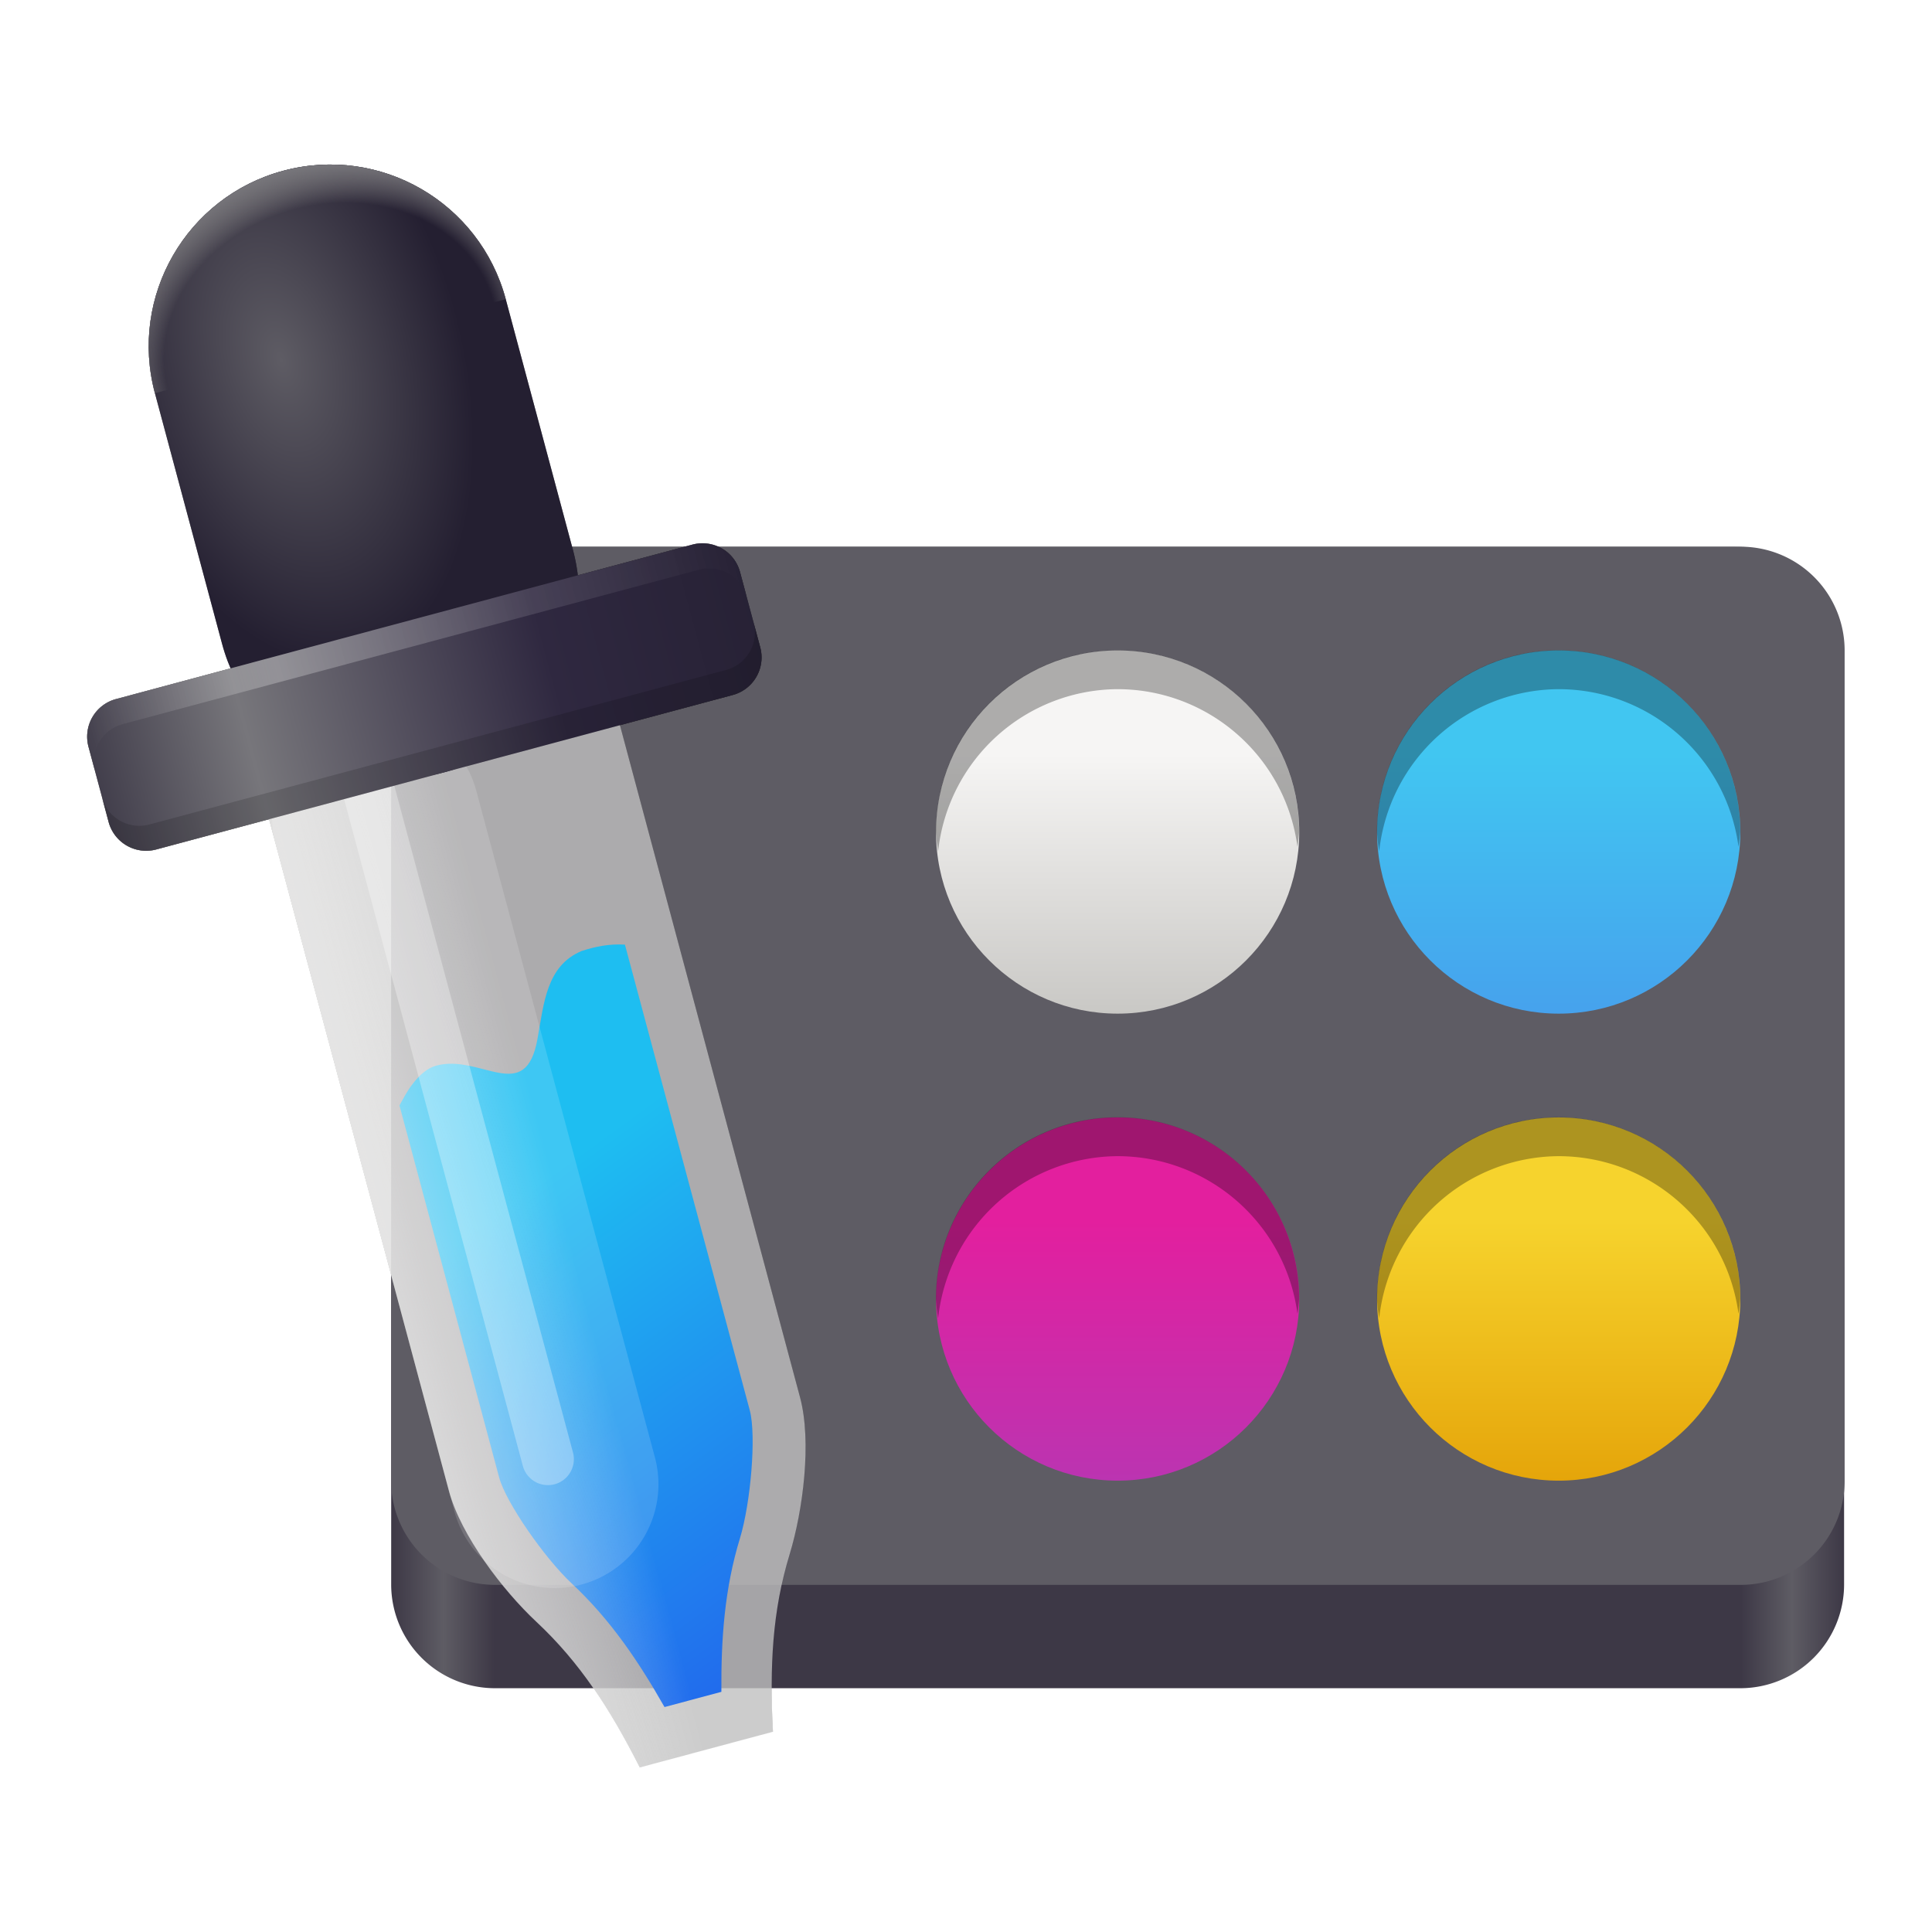 <?xml version="1.0" encoding="UTF-8" standalone="no"?>
<svg
   width="64"
   height="64"
   version="1.1"
   id="svg85"
   sodipodi:docname="eyedropper.svg"
   inkscape:version="1.3.2 (091e20ef0f, 2023-11-25)"
   xmlns:inkscape="http://www.inkscape.org/namespaces/inkscape"
   xmlns:sodipodi="http://sodipodi.sourceforge.net/DTD/sodipodi-0.dtd"
   xmlns:xlink="http://www.w3.org/1999/xlink"
   xmlns="http://www.w3.org/2000/svg"
   xmlns:svg="http://www.w3.org/2000/svg">
  <sodipodi:namedview
     id="namedview85"
     pagecolor="#ffffff"
     bordercolor="#000000"
     borderopacity="0.25"
     inkscape:showpageshadow="2"
     inkscape:pageopacity="0.0"
     inkscape:pagecheckerboard="0"
     inkscape:deskcolor="#d1d1d1"
     inkscape:zoom="5.4358834"
     inkscape:cx="36.424622"
     inkscape:cy="41.207654"
     inkscape:window-width="1366"
     inkscape:window-height="696"
     inkscape:window-x="0"
     inkscape:window-y="0"
     inkscape:window-maximized="1"
     inkscape:current-layer="svg85" />
  <defs
     id="defs61">
    <linearGradient
       id="e">
      <stop
         offset="0"
         style="stop-color:#74717b;stop-opacity:1"
         id="stop1" />
      <stop
         offset="1"
         style="stop-color:#9d9d9f;stop-opacity:1"
         id="stop2" />
    </linearGradient>
    <linearGradient
       id="f"
       x1="7.937"
       x2="7.937"
       y1="15.081"
       y2="1.852"
       gradientTransform="scale(3.78)"
       gradientUnits="userSpaceOnUse">
      <stop
         offset="0"
         stop-color="#f54800"
         id="stop3" />
      <stop
         offset="1"
         stop-color="#ffb200"
         id="stop4" />
    </linearGradient>
    <linearGradient
       id="i"
       x1="16"
       x2="128"
       y1="74"
       y2="74"
       gradientTransform="matrix(1 0 0 .769 -44 4.077)"
       gradientUnits="userSpaceOnUse">
      <stop
         offset="0"
         stop-color="#63452c"
         id="stop5" />
      <stop
         offset=".036"
         stop-color="#865e3c"
         id="stop6" />
      <stop
         offset=".071"
         stop-color="#63452c"
         id="stop7" />
      <stop
         offset=".929"
         stop-color="#63452c"
         id="stop8" />
      <stop
         offset=".964"
         stop-color="#865e3c"
         id="stop9" />
      <stop
         offset="1"
         stop-color="#63452c"
         id="stop10" />
    </linearGradient>
    <linearGradient
       id="k"
       x1="23"
       x2="23"
       y1="238"
       y2="222"
       gradientTransform="matrix(0 1.5 -1.5 0 333 -35)"
       gradientUnits="userSpaceOnUse">
      <stop
         offset="0"
         stop-color="#2ec27e"
         id="stop11" />
      <stop
         offset=".5"
         stop-color="#8ff0a4"
         id="stop12" />
      <stop
         offset="1"
         stop-color="#2ec27e"
         id="stop13" />
    </linearGradient>
    <linearGradient
       id="o"
       x1="15"
       x2="33"
       y1="58"
       y2="58"
       gradientTransform="translate(-36 -35)"
       gradientUnits="userSpaceOnUse">
      <stop
         offset="0"
         stop-color="#2ec27e"
         id="stop14" />
      <stop
         offset=".5"
         stop-color="#57e389"
         id="stop15" />
      <stop
         offset="1"
         stop-color="#2ec27e"
         id="stop16" />
    </linearGradient>
    <linearGradient
       id="q"
       x1="46"
       x2="46"
       y1="232"
       y2="228"
       gradientTransform="matrix(0 -1.188 -2 0 448 108.5)"
       gradientUnits="userSpaceOnUse">
      <stop
         offset="0"
         stop-color="#9a9996"
         id="stop17" />
      <stop
         offset=".5"
         stop-color="#fff"
         id="stop18" />
      <stop
         offset="1"
         stop-color="#c0bfbc"
         id="stop19" />
    </linearGradient>
    <linearGradient
       xlink:href="#a"
       id="w"
       x1="81"
       x2="81"
       y1="47"
       y2="65"
       gradientTransform="matrix(1.5 0 0 1.556 -98 -94.11)" />
    <linearGradient
       id="a"
       gradientUnits="userSpaceOnUse">
      <stop
         offset="0"
         stop-color="#c0bfbc"
         id="stop20" />
      <stop
         offset=".5"
         stop-color="#deddda"
         id="stop21" />
      <stop
         offset="1"
         stop-color="#9a9996"
         id="stop22" />
    </linearGradient>
    <linearGradient
       xlink:href="#a"
       id="x"
       x1="92"
       x2="104"
       y1="244"
       y2="244"
       gradientTransform="matrix(.833 0 0 .821 -26.667 -178.429)" />
    <linearGradient
       id="j"
       x1="16"
       x2="128"
       y1="74"
       y2="74"
       gradientTransform="matrix(1,0,0,0.769,-26.998,22.296)"
       gradientUnits="userSpaceOnUse">
      <stop
         offset="0"
         stop-color="#3d3846"
         id="stop23" />
      <stop
         offset=".036"
         stop-color="#5e5c64"
         id="stop24" />
      <stop
         offset=".071"
         stop-color="#3d3846"
         id="stop25" />
      <stop
         offset=".929"
         stop-color="#3d3846"
         id="stop26" />
      <stop
         offset=".964"
         stop-color="#5e5c64"
         id="stop27" />
      <stop
         offset="1"
         stop-color="#3d3846"
         id="stop28" />
    </linearGradient>
    <linearGradient
       id="l"
       x1="84"
       x2="104"
       y1="258"
       y2="258"
       gradientTransform="rotate(-90,-23.89,155.109)"
       gradientUnits="userSpaceOnUse">
      <stop
         offset="0"
         stop-color="#46a2ed"
         id="stop29" />
      <stop
         offset="1"
         stop-color="#41c6f1"
         id="stop30" />
    </linearGradient>
    <linearGradient
       id="n"
       x1="50"
       x2="70"
       y1="258"
       y2="258"
       gradientTransform="rotate(-90,-57.89,155.109)"
       gradientUnits="userSpaceOnUse">
      <stop
         offset="0"
         stop-color="#c9c8c5"
         id="stop31" />
      <stop
         offset="1"
         stop-color="#f6f5f4"
         id="stop32" />
    </linearGradient>
    <linearGradient
       id="p"
       x1="84"
       x2="104"
       y1="258"
       y2="258"
       gradientTransform="rotate(-90,-5.89,173.109)"
       gradientUnits="userSpaceOnUse">
      <stop
         offset="0"
         stop-color="#e5a50a"
         id="stop33" />
      <stop
         offset="1"
         stop-color="#f6d32d"
         id="stop34" />
    </linearGradient>
    <linearGradient
       id="r"
       x1="50"
       x2="70"
       y1="258"
       y2="258"
       gradientTransform="rotate(-90,-39.89,173.109)"
       gradientUnits="userSpaceOnUse">
      <stop
         offset="0"
         stop-color="#576ce3"
         id="stop35" />
      <stop
         offset="0"
         stop-color="#bb34b1"
         id="stop36" />
      <stop
         offset="1"
         stop-color="#e31f9e"
         id="stop37" />
    </linearGradient>
    <linearGradient
       id="z"
       x1="72.062"
       x2="40.97"
       y1="230.291"
       y2="310.562"
       gradientTransform="matrix(0.599,-0.893,0.965,0.473,-261.508,3.23)"
       gradientUnits="userSpaceOnUse">
      <stop
         offset="0"
         stop-color="#1ebef1"
         id="stop38" />
      <stop
         offset="1"
         stop-color="#2509e8"
         id="stop39" />
    </linearGradient>
    <linearGradient
       id="B"
       x1="16"
       x2="30"
       y1="86"
       y2="86"
       gradientTransform="rotate(-15,-101.733,169.572)"
       gradientUnits="userSpaceOnUse">
      <stop
         offset="0"
         stop-color="#f6f5f4"
         stop-opacity=".502"
         id="stop40" />
      <stop
         offset="1"
         stop-color="#fff"
         stop-opacity="0"
         id="stop41" />
    </linearGradient>
    <linearGradient
       id="D"
       x1="-2.958"
       x2="62.958"
       y1="42"
       y2="42"
       gradientTransform="rotate(-15,-101.733,169.572)"
       gradientUnits="userSpaceOnUse">
      <stop
         offset="0"
         stop-color="#241f31"
         id="stop42" />
      <stop
         offset=".288"
         stop-color="#77767b"
         id="stop43" />
      <stop
         offset=".652"
         stop-color="#2f2840"
         id="stop44" />
      <stop
         offset="1"
         stop-color="#241f31"
         id="stop45" />
    </linearGradient>
    <linearGradient
       id="F"
       x1="4"
       x2="56"
       y1="38.5"
       y2="38.5"
       gradientTransform="rotate(-15,-101.733,169.572)"
       gradientUnits="userSpaceOnUse">
      <stop
         offset="0"
         stop-color="#fff"
         stop-opacity="0"
         id="stop46" />
      <stop
         offset=".3"
         stop-color="#fff"
         stop-opacity=".263"
         id="stop47" />
      <stop
         offset="1"
         stop-color="#fff"
         stop-opacity="0"
         id="stop48" />
    </linearGradient>
    <linearGradient
       xlink:href="#e"
       id="g"
       x1="32.001"
       x2="32.001"
       y1="3.969"
       y2="59.971"
       gradientUnits="userSpaceOnUse"
       gradientTransform="translate(92.007,-1.147)" />
    <clipPath
       id="c">
      <path
         d="M20 10h8v25h-8zm0 0"
         id="path48" />
    </clipPath>
    <clipPath
       id="y">
      <path
         d="M24 10c-6.629 0-12 5.371-12 12v22c0 2.21 1.79 4 4 4 1.105 0 2 .895 2 2v7c0 1.105-.895 2-2 2-2.21 0-4 1.79-4 4v2h24v-2c0-2.21-1.79-4-4-4-1.105 0-2-.895-2-2v-7c0-1.105.895-2 2-2 2.21 0 4-1.79 4-4V22c0-6.629-5.371-12-12-12Zm0 0"
         id="path49" />
    </clipPath>
    <clipPath
       id="A">
      <path
         d="M12 10h4v31h-4zm0 0"
         id="path50" />
    </clipPath>
    <clipPath
       id="v">
      <path
         d="M24 10c-6.629 0-12 5.371-12 12v22c0 2.21 1.79 4 4 4 1.105 0 2 .895 2 2v7c0 1.105-.895 2-2 2-2.21 0-4 1.79-4 4v2h24v-2c0-2.21-1.79-4-4-4-1.105 0-2-.895-2-2v-7c0-1.105.895-2 2-2 2.21 0 4-1.79 4-4V22c0-6.629-5.371-12-12-12Zm0 0"
         id="path51" />
    </clipPath>
    <clipPath
       id="s">
      <path
         d="M0 0h192v152H0z"
         id="path52" />
    </clipPath>
    <filter
       id="b"
       width="1"
       height="1"
       x="0"
       y="0">
      <feColorMatrix
         in="SourceGraphic"
         values="0 0 0 0 1 0 0 0 0 1 0 0 0 0 1 0 0 0 1 0"
         id="feColorMatrix52" />
    </filter>
    <filter
       id="d"
       width="1"
       height="1"
       x="0"
       y="0">
      <feColorMatrix
         in="SourceGraphic"
         values="0 0 0 0 1 0 0 0 0 1 0 0 0 0 1 0 0 0 1 0"
         id="feColorMatrix53" />
    </filter>
    <filter
       id="u"
       width="1.242"
       height="1.108"
       x="-0.121"
       y="-0.054"
       style="color-interpolation-filters:sRGB">
      <feGaussianBlur
         stdDeviation="2.792"
         id="feGaussianBlur53" />
    </filter>
    <filter
       id="h"
       width="1.134"
       height="1.17"
       x="-0.067"
       y="-0.085"
       style="color-interpolation-filters:sRGB">
      <feGaussianBlur
         stdDeviation="1.186"
         id="feGaussianBlur54" />
    </filter>
    <radialGradient
       id="m"
       cx="24"
       cy="53"
       r="14"
       gradientTransform="translate(-36 -35)"
       gradientUnits="userSpaceOnUse">
      <stop
         offset="0"
         stop-color="#26a269"
         id="stop54" />
      <stop
         offset=".7"
         stop-color="#26a269"
         stop-opacity=".478"
         id="stop55" />
      <stop
         offset="1"
         stop-color="#26a269"
         stop-opacity="0"
         id="stop56" />
    </radialGradient>
    <radialGradient
       id="C"
       cx="26"
       cy="190.167"
       r="14"
       gradientTransform="matrix(0.966,-0.259,0.444,1.656,-128.106,-321.921)"
       gradientUnits="userSpaceOnUse">
      <stop
         offset="0"
         stop-color="#5e5c64"
         id="stop57" />
      <stop
         offset="1"
         stop-color="#241f31"
         id="stop58" />
    </radialGradient>
    <radialGradient
       id="E"
       cx="30"
       cy="186"
       r="14"
       gradientTransform="matrix(1.149,-0.308,0.259,0.966,-97.362,-185.22)"
       gradientUnits="userSpaceOnUse">
      <stop
         offset="0"
         stop-color="#9a9996"
         stop-opacity="0"
         id="stop59" />
      <stop
         offset=".779"
         stop-color="#9a9996"
         stop-opacity="0"
         id="stop60" />
      <stop
         offset="1"
         stop-color="#77767b"
         id="stop61" />
    </radialGradient>
    <mask
       id="t">
      <g
         filter="url(#c)"
         style="filter:url(#d)"
         id="g61">
        <path
           fill-opacity=".3"
           d="M0 0h128v128H0z"
           id="path61" />
      </g>
    </mask>
  </defs>
  <g
     id="g85"
     transform="matrix(1.122,0,0,1.122,1.126,-0.598)">
    <path
       fill="#5e5c64"
       d="M 13.798,16.662 H 50.17 c 1.674,0 3.031,1.5 3.031,3.349 V 46.8 c 0,1.849 -1.357,3.348 -3.031,3.348 H 13.798 c -1.674,0 -3.03,-1.5 -3.03,-3.348 V 20.01 c 0,-1.849 1.356,-3.348 3.03,-3.348 z m 0,0"
       style="opacity:0.5;fill:#000000;fill-opacity:1;stroke-width:0.398;filter:url(#h)"
       id="path62" />
    <path
       fill="url(#i)"
       d="m -2.998,59.22 h 96 a 8,8 0 0 1 8,8 v 24 a 8,8 0 0 1 -8,8 h -96 a 8,8 0 0 1 -8,-8 v -24 a 8,8 0 0 1 8,-8 z m 0,0"
       style="fill:url(#j)"
       transform="matrix(0.383,0,0,0.383,14.758,12.375)"
       id="path63" />
    <path
       fill="#5e5c64"
       d="m 13.61,16.674 h 36.783 a 3.065,3.065 0 0 1 3.065,3.065 V 44.26 a 3.065,3.065 0 0 1 -3.065,3.065 H 13.609 A 3.065,3.065 0 0 1 10.544,44.26 V 19.74 a 3.065,3.065 0 0 1 3.065,-3.065 z m 0,0"
       id="path64" />
    <path
       fill="url(#k)"
       d="m 79.002,19.22 c 7.73,0 14,6.27 14,14 0,7.73 -6.27,14 -14,14 -7.73,0 -14,-6.27 -14,-14 0,-7.73 6.27,-14 14,-14 z m 0,0"
       style="fill:url(#l)"
       transform="matrix(0.383,0,0,0.383,14.758,12.375)"
       id="path65" />
    <path
       fill="url(#m)"
       d="m 45.002,19.22 c 7.73,0 14,6.27 14,14 0,7.73 -6.27,14 -14,14 -7.73,0 -14,-6.27 -14,-14 0,-7.73 6.27,-14 14,-14 z m 0,0"
       style="fill:url(#n)"
       transform="matrix(0.383,0,0,0.383,14.758,12.375)"
       id="path66" />
    <path
       fill="url(#o)"
       d="m 79.002,55.22 c 7.73,0 14,6.27 14,14 0,7.73 -6.27,14 -14,14 -7.73,0 -14,-6.27 -14,-14 0,-7.73 6.27,-14 14,-14 z m 0,0"
       style="fill:url(#p)"
       transform="matrix(0.383,0,0,0.383,14.758,12.375)"
       id="path67" />
    <path
       fill="url(#q)"
       d="m 45.002,55.22 c 7.73,0 14,6.27 14,14 0,7.73 -6.27,14 -14,14 -7.73,0 -14,-6.27 -14,-14 0,-7.73 6.27,-14 14,-14 z m 0,0"
       style="fill:url(#r)"
       transform="matrix(0.383,0,0,0.383,14.758,12.375)"
       id="path68" />
    <g
       clip-path="url(#s)"
       mask="url(#t)"
       transform="matrix(0.383,0,0,0.383,4.414,-0.185)"
       id="g69">
      <path
         d="m 72,52 c -7.73,0 -14,6.27 -14,14 0.031,0.504 0.086,1.004 0.172,1.5 A 13.997,13.997 0 0 1 72,55 c 7.016,0.004 12.945,5.195 13.871,12.148 C 85.93,66.766 85.973,66.383 86,66 86,58.27 79.73,52 72,52 Z m 34,0 c -7.73,0 -14,6.27 -14,14 0.031,0.504 0.086,1.004 0.172,1.5 A 13.997,13.997 0 0 1 106,55 c 7.016,0.004 12.945,5.195 13.871,12.148 C 119.93,66.766 119.973,66.383 120,66 120,58.27 113.73,52 106,52 Z M 72,88 c -7.73,0 -14,6.27 -14,14 0.031,0.504 0.086,1.004 0.172,1.5 A 13.997,13.997 0 0 1 72,91 c 7.016,0.004 12.945,5.195 13.871,12.148 C 85.93,102.766 85.973,102.383 86,102 86,94.27 79.73,88 72,88 Z m 34,0 c -7.73,0 -14,6.27 -14,14 0.031,0.504 0.086,1.004 0.172,1.5 A 13.997,13.997 0 0 1 106,91 c 7.016,0.004 12.945,5.195 13.871,12.148 0.059,-0.382 0.102,-0.765 0.129,-1.148 0,-7.73 -6.27,-14 -14,-14 z m 0,0"
         id="path69" />
    </g>
    <g
       style="opacity:0.498;fill:#000000;fill-opacity:1;filter:url(#u)"
       transform="matrix(0.383,0,0,0.383,14.4,16.42)"
       id="g75">
      <path
         fill="#fff"
         fill-opacity=".6"
         d="m -19.994,19.739 14.39,53.707 c 0.914,3.41 4.15,7.655 6.728,10.062 3.366,3.143 5.683,6.736 7.979,11.257 l 10.263,-2.75 c -0.273,-5.063 -0.063,-9.334 1.28,-13.738 1.03,-3.373 1.71,-8.667 0.796,-12.078 L 7.052,12.492 Z m 0,0"
         style="display:inline;fill:#000000;fill-opacity:1"
         id="path70" />
      <path
         fill="url(#v)"
         d="m -18.377,-28.317 c 7.467,-2 15.146,2.432 17.146,9.9 L 3.946,0.9 c 2,7.467 -2.433,15.146 -9.9,17.146 -7.467,2.001 -15.145,-2.432 -17.146,-9.9 l -5.177,-19.318 c -2,-7.467 2.433,-15.145 9.9,-17.146 z m 0,0"
         style="fill:#000000;fill-opacity:1"
         id="path71" />
      <path
         fill="url(#a)"
         d="M -31.276,12.41 13.157,0.502 a 3,3 0 0 1 3.674,2.122 l 1.553,5.795 a 3,3 0 0 1 -2.122,3.675 L -28.17,24 a 3,3 0 0 1 -3.674,-2.121 l -1.553,-5.796 a 3,3 0 0 1 2.121,-3.674 z m 0,0"
         style="fill:#000000;fill-opacity:1"
         id="path72" />
      <path
         fill-opacity=".149"
         d="m -32.362,19.947 0.518,1.932 A 2.996,2.996 0 0 0 -28.17,24 L 16.262,12.095 A 2.996,2.996 0 0 0 18.384,8.42 L 17.866,6.488 a 2.996,2.996 0 0 1 -2.121,3.675 l -44.433,11.905 a 2.996,2.996 0 0 1 -3.674,-2.12 z m 0,0"
         style="fill:#000000;fill-opacity:1"
         id="path73" />
      <path
         fill="url(#w)"
         d="m -28.277,-11.17 c -2,-7.468 2.433,-15.146 9.9,-17.147 7.467,-2 15.146,2.432 17.146,9.9"
         style="fill:#000000;fill-opacity:1"
         id="path74" />
      <path
         fill="url(#x)"
         d="m -32.88,18.015 -0.517,-1.932 a 2.996,2.996 0 0 1 2.121,-3.674 L 13.157,0.503 a 2.996,2.996 0 0 1 3.674,2.122 l 0.518,1.932 A 2.996,2.996 0 0 0 13.674,2.435 l -44.432,11.906 a 2.996,2.996 0 0 0 -2.122,3.674 z m 0,0"
         style="fill:#000000;fill-opacity:1"
         id="path75" />
    </g>
    <path
       fill="#ffffff"
       fill-opacity="0.6"
       d="m 6.74,23.982 5.513,20.579 c 0.35,1.306 1.59,2.933 2.578,3.855 1.29,1.204 2.177,2.58 3.057,4.313 l 3.932,-1.054 c -0.104,-1.94 -0.024,-3.576 0.491,-5.263 0.394,-1.293 0.655,-3.321 0.305,-4.628 L 17.102,21.206 Z m 0,0"
       id="path76" />
    <path
       fill="url(#y)"
       d="m 4.625,31.826 c -2.731,1.14 -2.914,4.052 -3.405,6.748 -0.909,5.21 -4.399,1.15 -7.821,2.095 -0.67,0.184 -1.285,0.717 -1.834,1.442 -0.386,0.492 -0.717,1.127 -0.989,1.624 L -1.74,72.41 c 0.519,1.935 3.508,6.226 5.595,8.174 2.993,2.793 5.162,6.026 7.152,9.528 l 4.384,-1.174 c -0.028,-4.029 0.234,-7.913 1.429,-11.828 0.833,-2.73 1.277,-7.941 0.759,-9.877 L 7.956,31.338 C 6.72,31.268 5.69,31.484 4.626,31.826 Z m 0,0"
       style="fill:url(#z)"
       transform="matrix(0.383,0,0,0.383,14.4,16.42)"
       id="path77" />
    <path
       fill="url(#A)"
       d="m -19.994,19.739 14.39,53.707 c 0.914,3.41 4.15,7.655 6.728,10.062 3.366,3.143 5.683,6.736 7.979,11.257 l 10.263,-2.75 c -0.273,-5.063 -0.063,-9.334 1.28,-13.738 1.03,-3.373 1.71,-8.667 0.796,-12.078 L 7.052,12.492 Z m 0,0"
       style="fill:url(#B)"
       transform="matrix(0.383,0,0,0.383,14.4,16.42)"
       id="path78" />
    <path
       fill="none"
       stroke="#ffffff"
       stroke-linecap="round"
       stroke-opacity="0.141"
       stroke-width="6.131"
       d="M 15.371,44.354 10.097,24.67"
       id="path79" />
    <path
       fill="none"
       stroke="#ffffff"
       stroke-linecap="round"
       stroke-opacity="0.302"
       stroke-width="1.533"
       d="M 15.173,43.614 9.898,23.929"
       id="path80" />
    <path
       fill="url(#v)"
       d="m -18.377,-28.317 c 7.467,-2 15.146,2.432 17.146,9.9 L 3.946,0.9 c 2,7.467 -2.433,15.146 -9.9,17.146 -7.467,2.001 -15.145,-2.432 -17.146,-9.9 l -5.177,-19.318 c -2,-7.467 2.433,-15.145 9.9,-17.146 z m 0,0"
       style="fill:url(#C)"
       transform="matrix(0.383,0,0,0.383,14.4,16.42)"
       id="path81" />
    <path
       fill="url(#a)"
       d="M -31.276,12.41 13.157,0.502 a 3,3 0 0 1 3.674,2.122 l 1.553,5.795 a 3,3 0 0 1 -2.122,3.675 L -28.17,24 a 3,3 0 0 1 -3.674,-2.121 l -1.553,-5.796 a 3,3 0 0 1 2.121,-3.674 z m 0,0"
       style="fill:url(#D)"
       transform="matrix(0.383,0,0,0.383,14.4,16.42)"
       id="path82" />
    <path
       fill-opacity="0.149"
       d="m 2,24.062 0.199,0.74 c 0.164,0.615 0.793,0.978 1.407,0.813 l 17.025,-4.562 c 0.615,-0.164 0.978,-0.793 0.813,-1.408 l -0.198,-0.74 a 1.148,1.148 0 0 1 -0.813,1.408 L 3.408,24.875 A 1.148,1.148 0 0 1 2,24.062 Z m 0,0"
       id="path83" />
    <path
       fill="url(#w)"
       d="m -28.277,-11.17 c -2,-7.468 2.433,-15.146 9.9,-17.147 7.467,-2 15.146,2.432 17.146,9.9"
       style="fill:url(#E)"
       transform="matrix(0.383,0,0,0.383,14.4,16.42)"
       id="path84" />
    <path
       fill="url(#x)"
       d="m -32.88,18.015 -0.517,-1.932 a 2.996,2.996 0 0 1 2.121,-3.674 L 13.157,0.503 a 2.996,2.996 0 0 1 3.674,2.122 l 0.518,1.932 A 2.996,2.996 0 0 0 13.674,2.435 l -44.432,11.906 a 2.996,2.996 0 0 0 -2.122,3.674 z m 0,0"
       style="fill:url(#F)"
       transform="matrix(0.383,0,0,0.383,14.4,16.42)"
       id="path85" />
  </g>
</svg>
